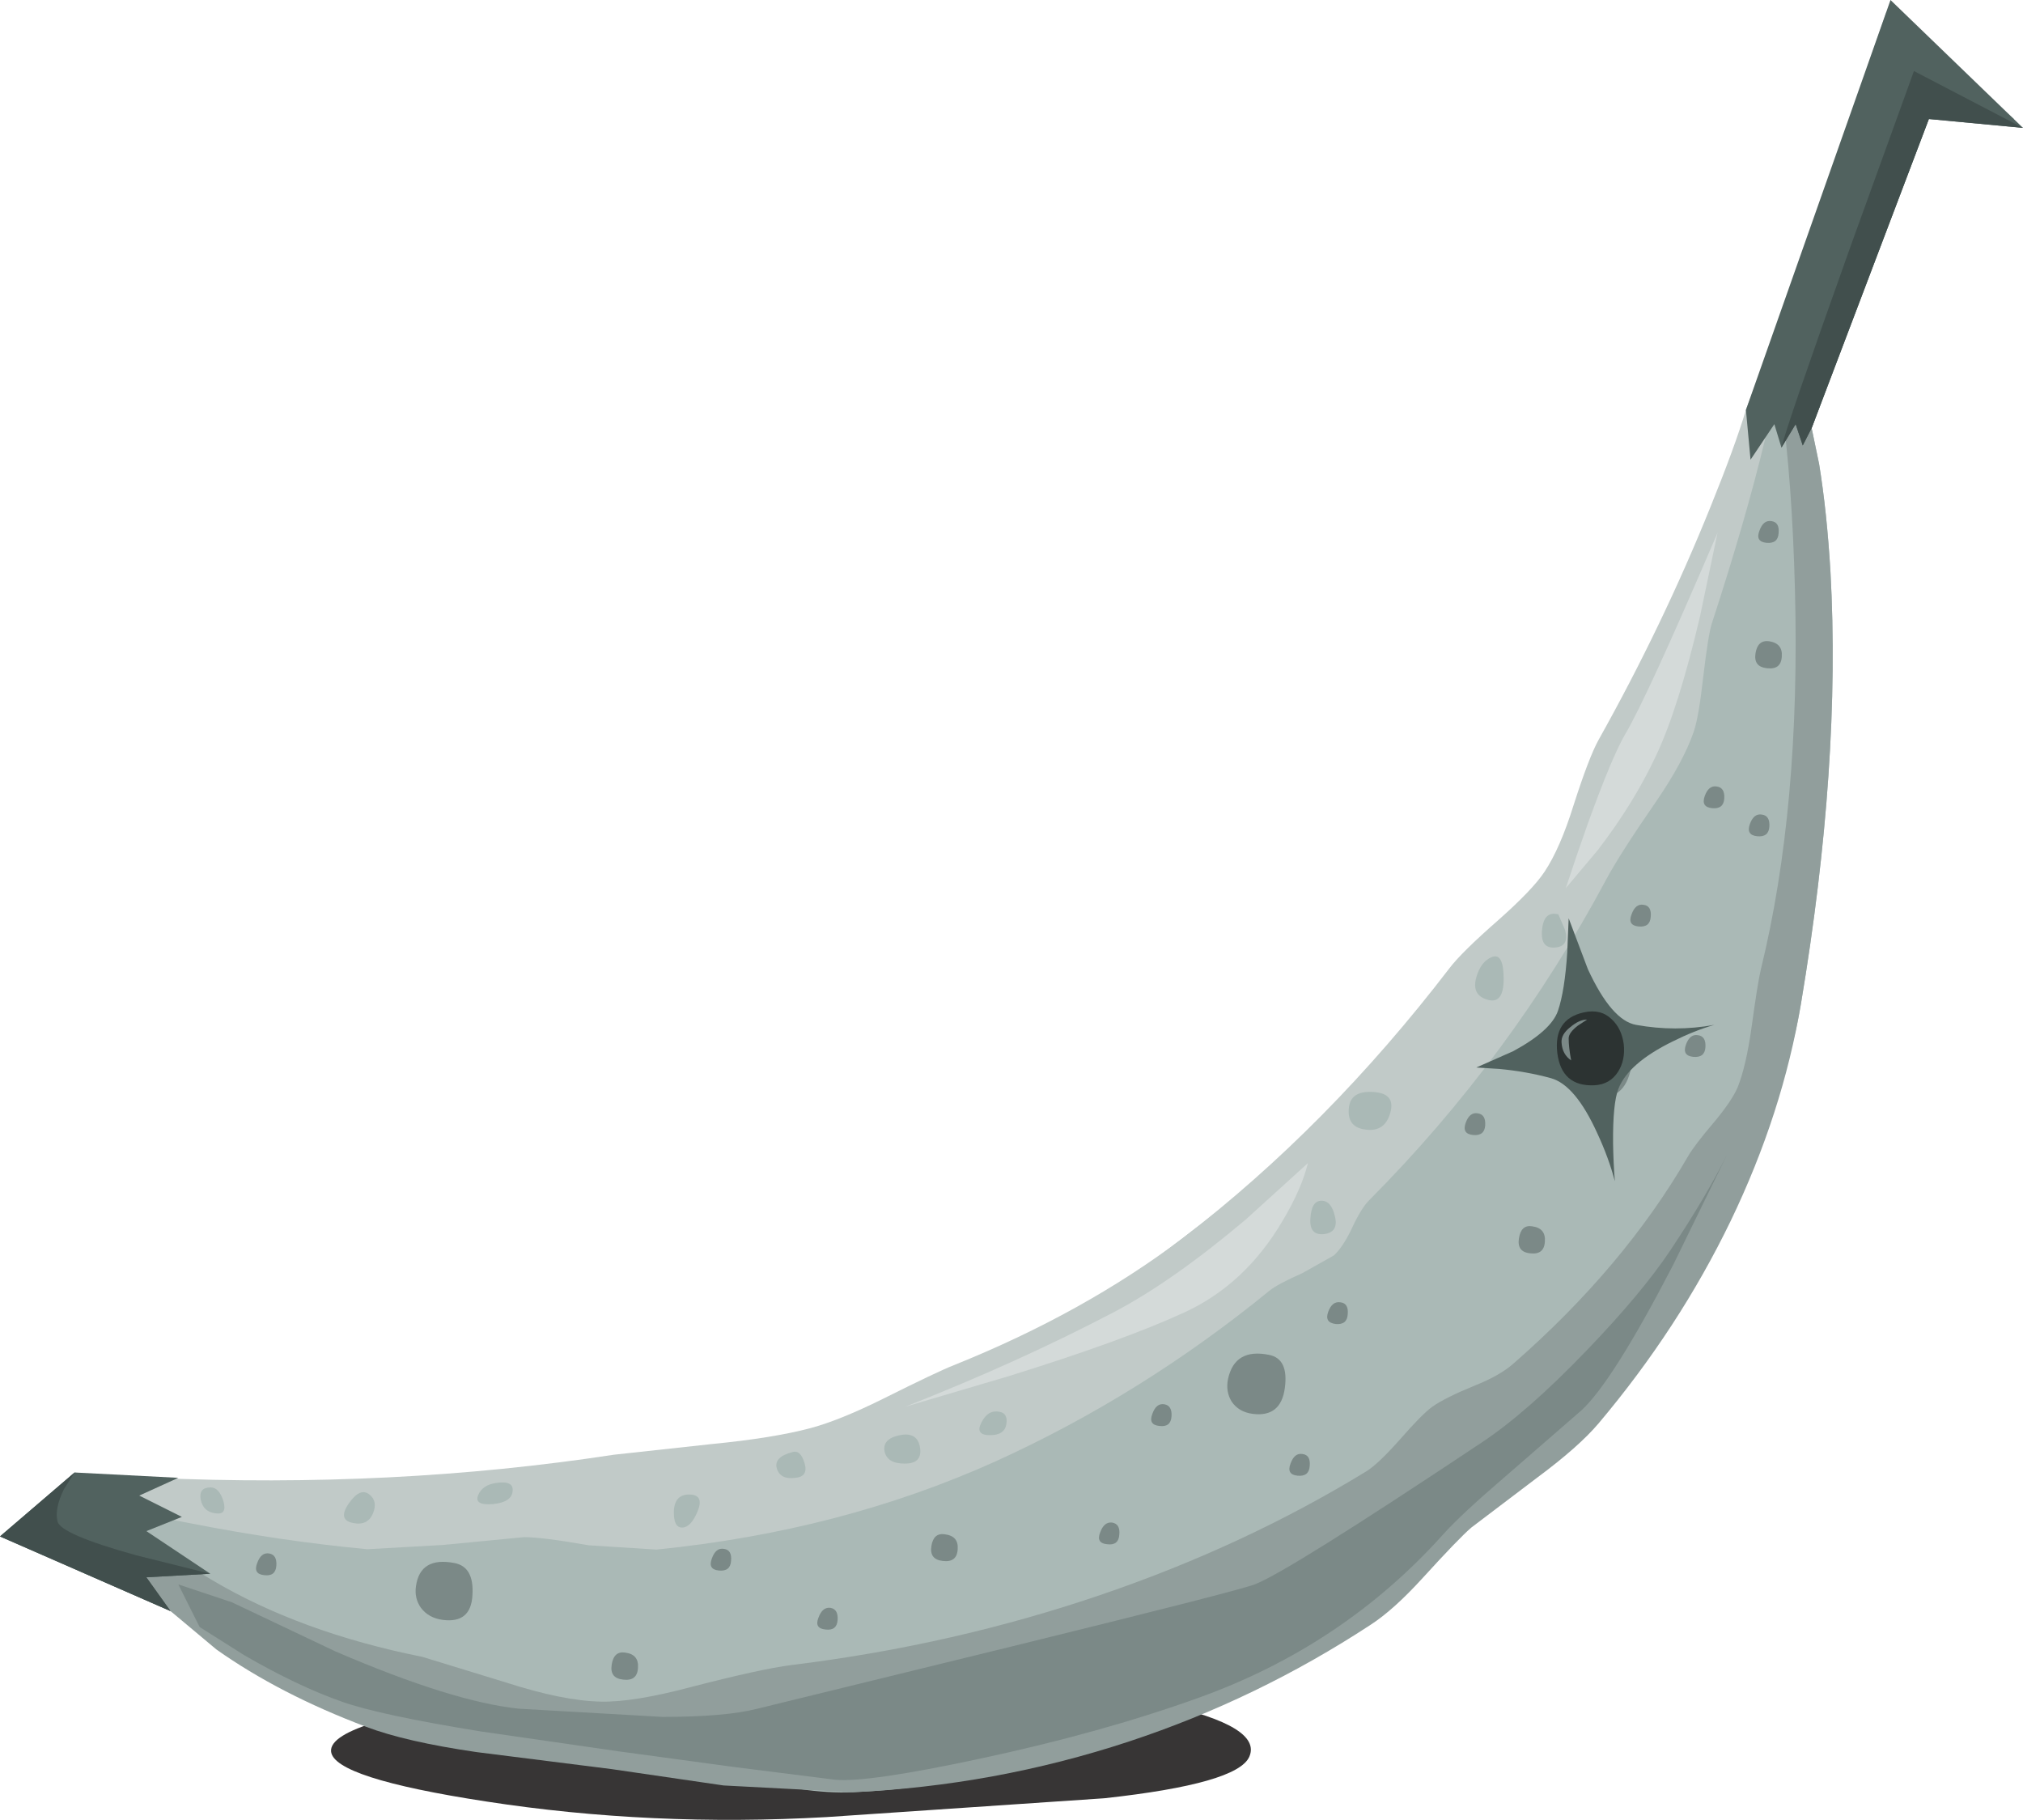 <?xml version="1.0" encoding="UTF-8" standalone="no"?>
<svg xmlns:xlink="http://www.w3.org/1999/xlink" height="256.15px" width="284.75px" xmlns="http://www.w3.org/2000/svg">
  <g transform="matrix(1.0, 0.0, 0.0, 1.0, 0.0, 0.0)">
    <use height="20.65" transform="matrix(1.0, 0.0, 0.0, 1.0, 46.6, 235.5)" width="129.45" xlink:href="#sprite0"/>
    <use height="252.3" transform="matrix(1.0, 0.0, 0.0, 1.0, 0.0, 0.0)" width="284.75" xlink:href="#shape1"/>
  </g>
  <defs>
    <g id="sprite0" transform="matrix(1.0, 0.0, 0.0, 1.0, -0.05, 0.05)">
      <use height="20.65" transform="matrix(1.0, 0.0, 0.0, 1.0, 0.05, -0.05)" width="129.45" xlink:href="#shape0"/>
    </g>
    <g id="shape0" transform="matrix(1.0, 0.0, 0.0, 1.0, -0.05, 0.05)">
      <path d="M117.3 4.35 Q131.15 7.45 129.3 11.7 127.65 15.5 108.9 17.55 L69.8 20.2 Q45.15 21.6 21.85 18.0 0.35 14.7 0.05 10.95 -0.3 6.5 27.95 2.75 55.9 -0.95 79.8 0.2 103.95 1.35 117.3 4.35" fill="#373535" fill-rule="evenodd" stroke="none"/>
    </g>
    <g id="shape1" transform="matrix(1.0, 0.0, 0.0, 1.0, 0.0, 0.0)">
      <path d="M255.0 60.25 L256.05 65.3 Q257.15 72.05 257.65 80.5 259.15 107.5 253.5 141.25 250.4 160.0 236.2 179.3 224.75 194.8 204.6 212.5 184.1 230.5 166.7 239.5 144.15 251.2 120.0 252.25 113.3 252.55 103.9 249.9 92.7 246.8 89.6 246.5 60.3 243.5 39.25 234.85 32.65 232.1 27.65 229.15 L24.0 226.75 0.0 216.25 10.5 207.25 Q24.3 210.0 44.5 211.0 84.9 212.95 116.75 204.0 128.8 200.6 142.85 191.5 149.6 187.15 166.5 174.25 188.45 157.45 197.25 149.7 213.3 135.55 221.4 123.0 234.45 102.8 241.4 78.2 244.9 65.95 245.75 57.7 249.1 49.35 265.5 1.75 L283.5 16.75 271.5 16.75 255.0 60.25" fill="#aab9b6" fill-rule="evenodd" stroke="none"/>
      <path d="M252.65 83.0 Q252.25 67.7 250.75 57.0 L256.1 57.25 255.0 60.25 256.05 65.3 Q257.15 72.05 257.65 80.5 259.15 107.5 253.5 141.25 250.9 156.7 243.6 171.85 236.3 186.95 225.0 200.35 222.2 203.65 216.4 207.95 L207.1 215.0 Q205.35 216.5 200.25 222.1 196.15 226.6 192.9 228.7 176.95 239.15 158.95 245.1 140.0 251.35 120.0 252.25 L101.85 251.3 86.1 249.0 67.05 246.6 Q57.1 245.15 51.55 243.05 39.35 238.45 30.45 232.15 L24.0 226.75 11.25 221.15 10.75 218.35 20.6 215.5 22.8 217.5 Q25.75 219.95 29.7 222.3 42.2 229.75 59.45 233.2 L71.2 236.8 Q79.25 239.4 84.6 239.5 89.15 239.6 97.25 237.45 107.1 234.9 111.4 234.35 134.3 231.55 155.3 224.35 175.3 217.5 192.3 207.1 194.0 206.05 197.05 202.6 200.2 199.0 201.6 198.0 203.45 196.7 207.5 195.05 211.15 193.6 213.05 191.9 228.6 178.3 237.6 162.75 238.45 161.25 241.3 157.9 243.8 154.9 244.6 153.0 245.75 150.1 246.5 144.9 247.4 138.3 247.85 136.45 253.45 113.6 252.65 83.0" fill="#919e9c" fill-rule="evenodd" stroke="none"/>
      <path d="M245.75 57.7 L247.55 52.9 250.1 53.7 248.4 62.0 Q245.7 73.2 240.95 87.75 240.45 89.3 239.75 95.2 239.1 101.0 238.4 103.0 236.95 107.2 233.15 112.75 228.0 120.2 226.05 123.85 212.65 148.9 192.7 168.95 191.6 170.05 190.3 172.85 189.05 175.5 187.75 176.7 L183.3 179.2 Q179.8 180.75 178.7 181.65 160.7 196.35 140.1 205.7 118.35 215.5 92.4 218.1 L82.9 217.5 Q76.35 216.35 73.75 216.35 L62.35 217.45 51.7 218.05 Q39.45 216.9 26.55 214.35 L16.1 212.35 21.55 208.0 Q55.35 209.5 86.4 204.75 L100.15 203.25 Q108.85 202.4 114.1 201.0 118.2 199.9 124.25 196.9 131.95 193.05 134.25 192.15 152.55 184.8 166.5 174.25 186.9 158.6 204.0 136.3 205.7 134.05 210.9 129.5 215.75 125.2 217.4 122.7 219.6 119.4 221.5 113.3 223.65 106.6 225.0 104.15 234.05 88.0 240.8 71.25 244.2 62.85 245.75 57.7" fill="#c1cac8" fill-rule="evenodd" stroke="none"/>
      <path d="M255.0 60.25 L253.75 62.7 252.75 59.7 250.75 63.0 249.75 59.7 246.4 64.7 245.75 57.7 266.1 0.0 284.75 18.0 271.5 16.75 255.0 60.25" fill="#51625f" fill-rule="evenodd" stroke="none"/>
      <path d="M29.6 221.5 L20.6 222.0 24.0 226.75 0.0 216.25 10.5 207.25 25.1 208.0 19.6 210.5 25.6 213.5 20.6 215.5 29.6 221.5" fill="#51625f" fill-rule="evenodd" stroke="none"/>
      <path d="M24.0 226.75 L0.0 216.25 10.5 207.25 9.0 209.6 Q7.65 212.35 8.1 214.15 8.55 215.95 19.15 218.9 L29.6 221.5 20.6 222.0 24.0 226.75" fill="#414f4d" fill-rule="evenodd" stroke="none"/>
      <path d="M260.45 34.75 L269.4 10.0 284.75 18.0 271.5 16.75 255.0 60.25 253.75 62.7 252.75 59.7 250.75 63.0 Q251.4 60.1 260.45 34.75" fill="#414f4d" fill-rule="evenodd" stroke="none"/>
      <path d="M241.75 75.0 L239.3 86.7 Q236.25 99.7 233.1 106.35 230.0 113.0 224.9 119.65 L220.4 125.0 Q221.75 120.85 223.45 116.05 226.9 106.5 228.75 103.35 231.75 98.35 241.75 75.0" fill="#d4dad9" fill-rule="evenodd" stroke="none"/>
      <path d="M184.1 163.7 Q183.2 167.35 180.55 171.8 175.3 180.75 166.75 184.7 158.2 188.65 141.95 193.7 L127.4 198.0 Q143.4 191.7 156.75 184.7 165.05 180.35 175.4 171.6 L184.1 163.7" fill="#d4dad9" fill-rule="evenodd" stroke="none"/>
      <path d="M235.1 176.0 Q240.1 168.5 243.1 162.5 L235.5 178.05 Q227.0 194.45 222.6 198.5 L211.9 207.8 Q205.65 213.15 203.1 216.0 189.0 231.7 168.6 239.0 154.95 243.9 137.85 247.55 122.2 250.9 117.6 250.5 L103.3 248.7 87.1 246.5 67.7 243.7 Q53.45 241.4 48.1 239.5 41.85 237.3 34.35 232.95 L28.1 229.0 25.1 223.0 32.6 225.5 47.25 232.45 Q63.75 239.55 73.1 240.5 L93.25 241.65 Q102.1 241.65 106.6 240.5 L142.35 231.75 Q174.1 223.95 176.6 223.0 181.15 221.3 208.6 203.0 215.0 198.75 223.35 190.05 231.05 182.05 235.1 176.0" fill="#7b8987" fill-rule="evenodd" stroke="none"/>
      <path d="M227.65 144.0 Q230.4 144.55 229.7 149.65 228.95 154.8 225.0 154.35 223.0 154.1 222.1 152.3 221.3 150.6 221.7 148.45 222.8 143.05 227.65 144.0" fill="#7b8987" fill-rule="evenodd" stroke="none"/>
      <path d="M178.65 190.7 Q181.4 191.25 180.85 195.35 180.3 199.5 176.35 199.0 174.35 198.75 173.35 197.25 172.5 195.85 172.85 194.1 173.8 189.7 178.65 190.7" fill="#7b8987" fill-rule="evenodd" stroke="none"/>
      <path d="M64.0 220.0 Q66.75 220.55 66.5 224.5 66.3 228.5 62.35 228.0 60.35 227.75 59.25 226.3 58.3 224.95 58.55 223.25 59.15 219.05 64.0 220.0" fill="#7b8987" fill-rule="evenodd" stroke="none"/>
      <path d="M133.0 215.95 Q134.95 216.2 134.8 218.05 134.7 219.95 132.7 219.7 130.8 219.5 131.1 217.6 131.4 215.7 133.0 215.95" fill="#7b8987" fill-rule="evenodd" stroke="none"/>
      <path d="M215.65 172.6 Q217.6 172.85 217.45 174.75 217.35 176.65 215.35 176.4 213.5 176.2 213.8 174.3 214.1 172.35 215.65 172.6" fill="#7b8987" fill-rule="evenodd" stroke="none"/>
      <path d="M249.0 90.25 Q250.95 90.55 250.8 92.4 250.7 94.3 248.7 94.05 246.8 93.85 247.1 91.95 247.4 90.05 249.0 90.25" fill="#7b8987" fill-rule="evenodd" stroke="none"/>
      <path d="M88.0 232.6 Q89.95 232.85 89.8 234.75 89.7 236.65 87.7 236.4 85.8 236.2 86.1 234.3 86.4 232.35 88.0 232.6" fill="#7b8987" fill-rule="evenodd" stroke="none"/>
      <path d="M156.55 214.3 Q157.7 214.5 157.55 216.0 157.45 217.55 155.85 217.35 154.25 217.2 154.85 215.7 155.4 214.15 156.55 214.3" fill="#7b8987" fill-rule="evenodd" stroke="none"/>
      <path d="M37.9 218.65 Q39.0 218.85 38.9 220.35 38.8 221.9 37.2 221.7 35.6 221.55 36.2 220.0 36.75 218.45 37.9 218.65" fill="#7b8987" fill-rule="evenodd" stroke="none"/>
      <path d="M101.9 218.0 Q103.05 218.15 102.9 219.7 102.8 221.2 101.2 221.05 99.6 220.9 100.2 219.35 100.75 217.8 101.9 218.0" fill="#7b8987" fill-rule="evenodd" stroke="none"/>
      <path d="M116.9 226.3 Q118.0 226.5 117.9 228.0 117.8 229.55 116.2 229.35 114.6 229.2 115.2 227.7 115.75 226.15 116.9 226.3" fill="#7b8987" fill-rule="evenodd" stroke="none"/>
      <path d="M162.2 199.0 Q162.75 197.45 163.9 197.65 165.0 197.85 164.9 199.35 164.8 200.9 163.2 200.7 161.6 200.55 162.2 199.0" fill="#7b8987" fill-rule="evenodd" stroke="none"/>
      <path d="M183.35 204.65 Q184.5 204.8 184.35 206.35 184.25 207.85 182.65 207.7 181.05 207.55 181.65 206.0 182.2 204.45 183.35 204.65" fill="#7b8987" fill-rule="evenodd" stroke="none"/>
      <path d="M188.7 183.3 Q189.85 183.45 189.7 185.0 189.6 186.5 188.0 186.35 186.4 186.15 186.95 184.65 187.5 183.1 188.7 183.3" fill="#7b8987" fill-rule="evenodd" stroke="none"/>
      <path d="M248.0 114.65 Q249.15 114.8 249.05 116.35 248.95 117.85 247.35 117.7 245.75 117.55 246.3 116.0 246.85 114.45 248.0 114.65" fill="#7b8987" fill-rule="evenodd" stroke="none"/>
      <path d="M239.0 145.7 Q240.15 145.85 240.05 147.4 239.95 148.9 238.35 148.75 236.75 148.6 237.3 147.05 237.85 145.5 239.0 145.7" fill="#7b8987" fill-rule="evenodd" stroke="none"/>
      <path d="M231.35 127.35 Q232.5 127.5 232.35 129.05 232.25 130.55 230.65 130.4 229.05 130.25 229.65 128.7 230.2 127.15 231.35 127.35" fill="#7b8987" fill-rule="evenodd" stroke="none"/>
      <path d="M208.0 156.7 Q209.15 156.85 209.05 158.4 208.95 159.9 207.35 159.75 205.75 159.6 206.3 158.05 206.85 156.5 208.0 156.7" fill="#7b8987" fill-rule="evenodd" stroke="none"/>
      <path d="M249.35 73.35 Q250.5 73.5 250.35 75.05 250.25 76.55 248.65 76.4 247.05 76.25 247.65 74.7 248.2 73.15 249.35 73.35" fill="#7b8987" fill-rule="evenodd" stroke="none"/>
      <path d="M241.65 110.7 Q242.8 110.85 242.7 112.4 242.6 113.9 241.0 113.75 239.4 113.6 239.95 112.05 240.5 110.5 241.65 110.7" fill="#7b8987" fill-rule="evenodd" stroke="none"/>
      <path d="M193.35 153.7 Q196.45 153.9 195.7 156.6 194.95 159.3 192.35 159.0 189.65 158.75 189.85 156.1 190.0 153.45 193.35 153.7" fill="#aab9b6" fill-rule="evenodd" stroke="none"/>
      <path d="M210.0 134.7 Q211.65 134.05 211.65 137.8 211.65 141.4 209.35 140.7 207.1 140.05 207.8 137.55 208.45 135.3 210.0 134.7" fill="#aab9b6" fill-rule="evenodd" stroke="none"/>
      <path d="M52.0 210.35 Q53.2 211.3 52.5 213.0 51.75 214.8 49.65 214.35 47.5 213.9 49.1 211.6 50.7 209.3 52.0 210.35" fill="#aab9b6" fill-rule="evenodd" stroke="none"/>
      <path d="M29.65 209.35 Q30.85 209.35 31.45 211.3 32.0 213.25 30.35 213.0 28.6 212.8 28.25 211.05 27.95 209.35 29.65 209.35" fill="#aab9b6" fill-rule="evenodd" stroke="none"/>
      <path d="M97.0 210.35 Q99.15 210.35 98.2 212.7 97.25 215.0 96.0 215.0 94.8 215.0 94.85 212.7 94.95 210.35 97.0 210.35" fill="#aab9b6" fill-rule="evenodd" stroke="none"/>
      <path d="M126.65 202.0 Q129.15 201.5 129.5 203.75 129.85 206.0 127.35 206.0 124.85 206.0 124.5 204.25 124.2 202.5 126.65 202.0" fill="#aab9b6" fill-rule="evenodd" stroke="none"/>
      <path d="M70.0 208.7 Q72.35 208.4 72.15 209.9 72.0 211.45 69.35 211.7 66.7 211.9 67.3 210.45 67.9 208.95 70.0 208.7" fill="#aab9b6" fill-rule="evenodd" stroke="none"/>
      <path d="M111.65 204.35 Q112.7 204.1 113.25 205.95 113.8 207.8 112.0 208.0 109.85 208.3 109.35 206.7 108.85 205.05 111.65 204.35" fill="#aab9b6" fill-rule="evenodd" stroke="none"/>
      <path d="M186.0 169.0 Q187.4 169.0 187.9 171.2 188.45 173.45 186.35 173.7 184.25 173.9 184.45 171.45 184.6 169.0 186.0 169.0" fill="#aab9b6" fill-rule="evenodd" stroke="none"/>
      <path d="M219.35 128.7 L220.3 130.9 Q220.9 133.15 219.0 133.35 216.8 133.6 217.05 130.9 217.3 128.15 219.35 128.7" fill="#aab9b6" fill-rule="evenodd" stroke="none"/>
      <path d="M140.65 198.7 Q141.9 198.9 141.65 200.45 141.4 202.0 139.35 202.0 137.2 202.0 138.15 200.2 139.05 198.4 140.65 198.7" fill="#aab9b6" fill-rule="evenodd" stroke="none"/>
      <path d="M220.8 129.25 L223.5 136.4 Q226.85 143.65 230.3 144.25 235.8 145.25 241.3 144.25 238.5 145.05 235.4 146.6 229.2 149.65 227.8 153.25 227.0 155.3 227.05 160.95 227.1 163.8 227.3 166.25 226.45 163.0 224.85 159.55 221.75 152.7 218.3 151.75 214.85 150.8 211.0 150.45 L207.8 150.25 213.0 147.95 Q218.35 145.05 219.3 142.25 220.25 139.45 220.6 134.05 L220.8 129.25" fill="#51625f" fill-rule="evenodd" stroke="none"/>
      <path d="M222.9 142.5 Q225.3 141.95 226.85 143.45 228.25 144.75 228.55 146.95 228.8 149.2 227.75 150.85 226.6 152.65 224.4 152.75 219.8 152.95 219.2 148.2 218.65 143.45 222.9 142.5" fill="#2c3332" fill-rule="evenodd" stroke="none"/>
      <path d="M223.4 143.5 L222.1 144.35 Q220.8 145.35 220.8 146.15 220.8 147.4 221.15 149.25 219.9 148.4 219.8 146.75 219.7 145.6 221.05 144.55 222.3 143.5 223.4 143.5" fill="#7b8987" fill-rule="evenodd" stroke="none"/>
    </g>
  </defs>
</svg>
